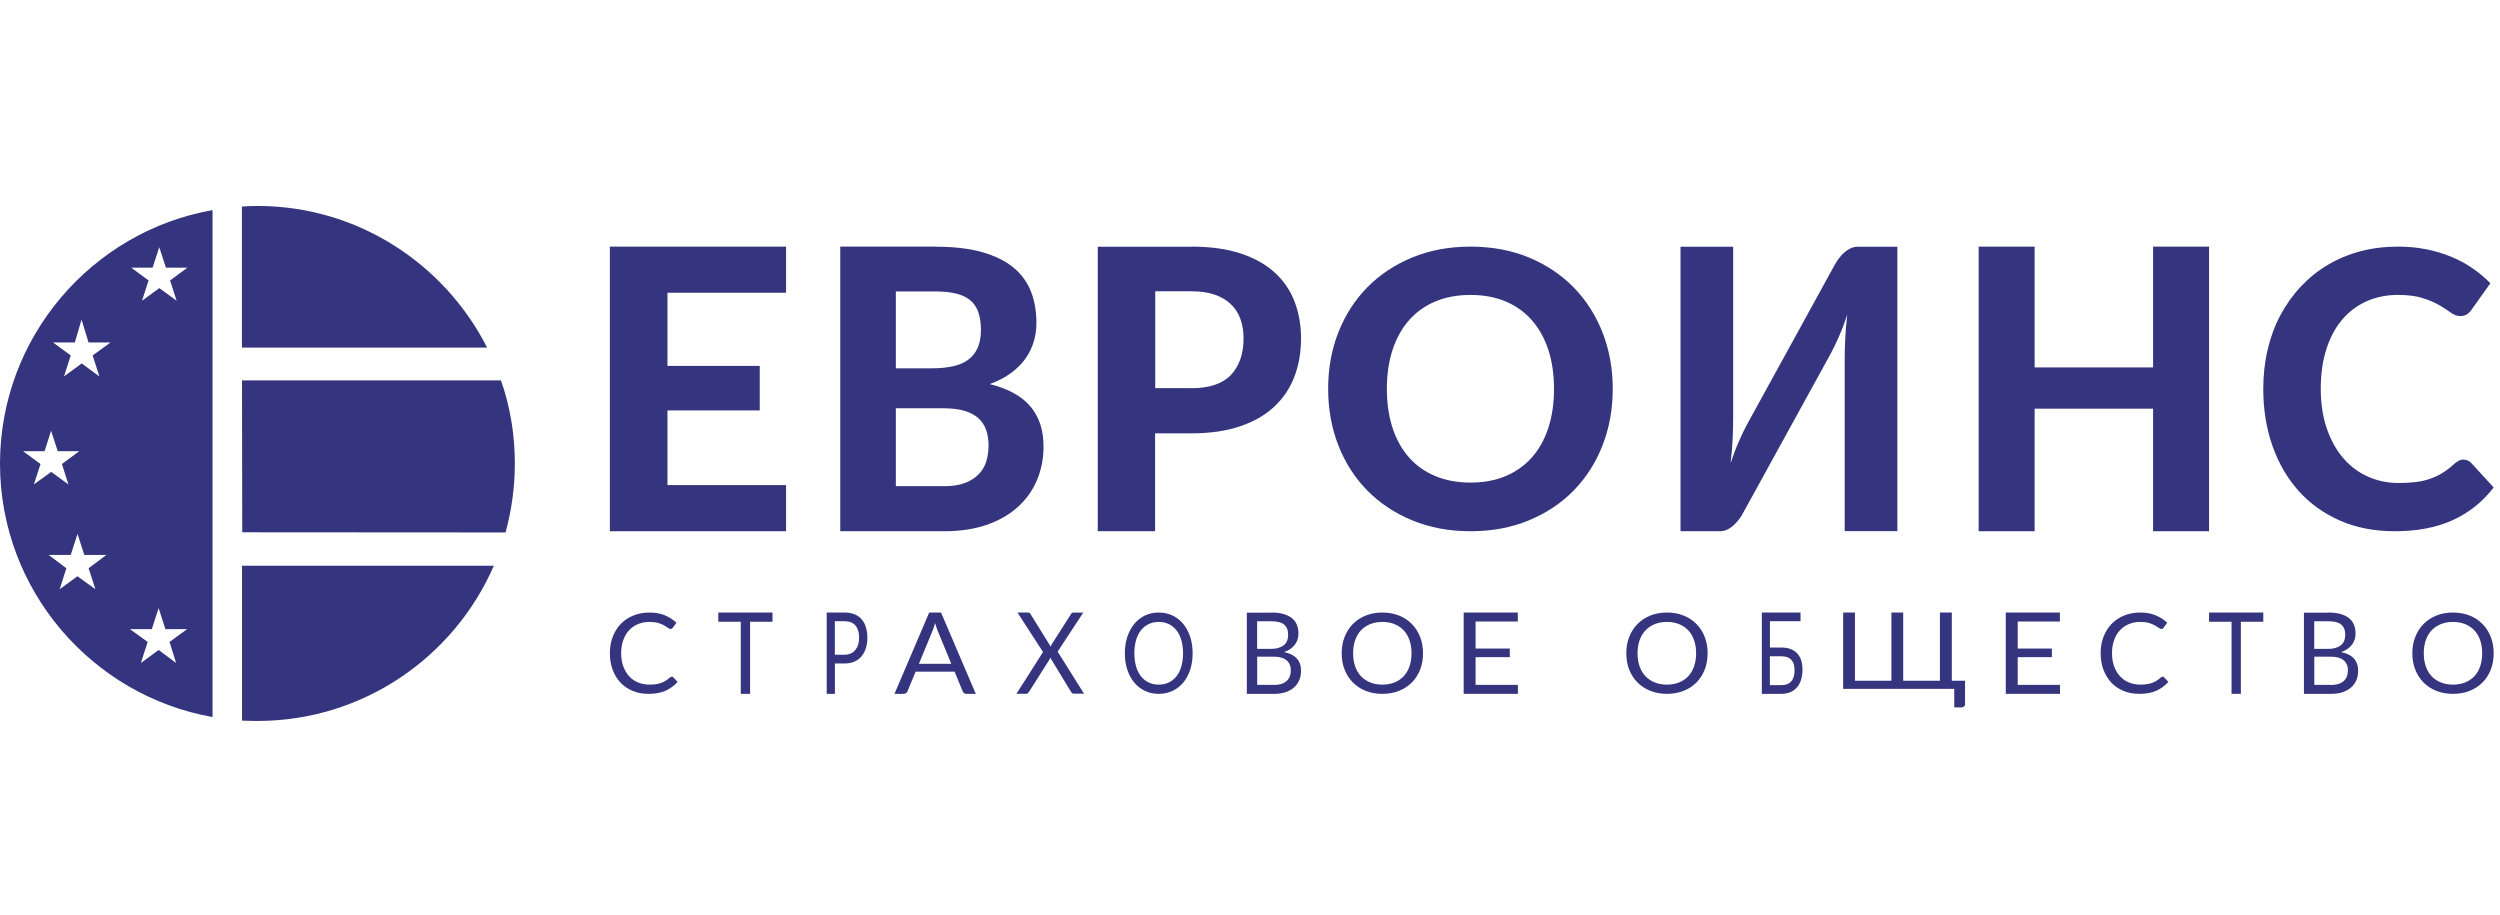 <svg width="142" height="52" viewBox="0 0 142 52" fill="none" xmlns="http://www.w3.org/2000/svg">
<g clip-path="url(#clip0_726_16952)">
<path d="M7.379 35.736H8.623L9.011 34.539L9.395 35.736H10.627L9.631 36.461L10.003 37.658L9.011 36.919L8.002 37.658L8.387 36.461L7.379 35.736ZM7.45 15.204H8.668L9.046 14.043L9.425 15.204H10.643L9.66 15.929L10.032 17.081L9.05 16.365L8.067 17.081L8.439 15.929L7.456 15.204H7.45ZM3.009 19.451H4.253L4.631 18.148L5.029 19.451H6.28L5.262 20.189L5.646 21.383L4.641 20.644L3.633 21.383L4.017 20.189L3.009 19.451ZM1.309 25.63H2.531L2.902 24.465L3.28 25.63H4.499L3.516 26.355L3.888 27.516L2.906 26.803L1.923 27.516L2.301 26.355L1.312 25.63H1.309ZM2.767 31.521H4.017L4.402 30.328L4.79 31.521H6.041L5.032 32.276L5.42 33.469L4.399 32.73L3.39 33.469L3.769 32.276L2.763 31.521H2.767ZM27.669 19.744H13.742V11.731C14.037 11.711 14.334 11.698 14.622 11.698C20.307 11.698 25.252 14.981 27.669 19.744ZM28.713 30.244L13.746 30.234L13.759 30.221L13.746 21.605H28.454C28.975 23.079 29.243 24.675 29.243 26.329C29.243 27.674 29.056 28.99 28.716 30.241L28.713 30.244ZM0 26.291V26.371C0.019 33.543 5.239 39.515 12.072 40.728V11.934C5.239 13.14 0.023 19.122 0 26.291ZM13.746 40.928V32.124L13.784 32.134H28.05C25.798 37.319 20.62 40.95 14.628 40.95C14.34 40.95 14.043 40.941 13.749 40.931L13.746 40.928Z" fill="#35347E"/>
<path d="M37.911 16.627V20.783H43.153V23.312H37.911V27.554H44.648V30.174H34.64V14.008H44.648V16.627H37.911Z" fill="#35347E"/>
<path d="M53.148 14.013C54.169 14.013 55.047 14.113 55.772 14.317C56.498 14.522 57.091 14.813 57.551 15.186C58.01 15.563 58.345 16.018 58.556 16.55C58.766 17.087 58.869 17.682 58.869 18.342C58.869 18.715 58.818 19.069 58.715 19.41C58.611 19.751 58.456 20.074 58.242 20.374C58.028 20.674 57.753 20.947 57.418 21.193C57.083 21.438 56.678 21.647 56.219 21.816C57.258 22.075 58.028 22.498 58.525 23.084C59.024 23.671 59.273 24.43 59.273 25.367C59.273 26.049 59.148 26.686 58.899 27.272C58.651 27.859 58.289 28.368 57.808 28.8C57.327 29.232 56.743 29.569 56.047 29.81C55.347 30.051 54.548 30.174 53.641 30.174H47.727V14.008H53.148V14.013ZM50.884 16.555V20.92H52.958C53.401 20.92 53.792 20.879 54.136 20.802C54.479 20.724 54.767 20.602 54.999 20.429C55.231 20.256 55.407 20.033 55.531 19.756C55.657 19.478 55.717 19.142 55.717 18.746C55.717 18.351 55.664 18.005 55.566 17.723C55.462 17.441 55.309 17.214 55.098 17.046C54.887 16.873 54.621 16.75 54.299 16.673C53.976 16.596 53.594 16.555 53.151 16.555H50.888H50.884ZM53.59 27.618C54.097 27.618 54.509 27.554 54.836 27.422C55.162 27.291 55.424 27.118 55.622 26.904C55.819 26.69 55.957 26.44 56.034 26.163C56.112 25.885 56.15 25.594 56.15 25.299C56.15 24.971 56.103 24.68 56.012 24.417C55.923 24.157 55.772 23.935 55.57 23.753C55.369 23.571 55.102 23.43 54.776 23.334C54.449 23.239 54.049 23.189 53.568 23.189H50.884V27.613H53.59V27.618Z" fill="#35347E"/>
<path d="M67.678 14.008C68.755 14.008 69.69 14.14 70.475 14.399C71.258 14.658 71.905 15.022 72.41 15.486C72.915 15.949 73.292 16.499 73.535 17.14C73.779 17.781 73.899 18.472 73.899 19.222C73.899 20.018 73.77 20.745 73.518 21.404C73.266 22.064 72.88 22.632 72.366 23.109C71.852 23.586 71.206 23.955 70.421 24.218C69.641 24.482 68.724 24.614 67.674 24.614H65.609V30.174H62.352V14.013H67.674L67.678 14.008ZM67.678 22.05C68.698 22.05 69.446 21.795 69.921 21.291C70.394 20.786 70.634 20.095 70.634 19.218C70.634 18.818 70.576 18.449 70.456 18.122C70.337 17.79 70.155 17.509 69.912 17.277C69.668 17.045 69.362 16.863 68.995 16.736C68.627 16.608 68.188 16.545 67.683 16.545H65.618V22.045H67.683L67.678 22.05Z" fill="#35347E"/>
<path d="M91.604 22.084C91.604 23.241 91.409 24.313 91.023 25.301C90.637 26.289 90.087 27.143 89.382 27.864C88.676 28.585 87.824 29.15 86.831 29.559C85.837 29.969 84.737 30.174 83.526 30.174C82.315 30.174 81.215 29.969 80.221 29.559C79.227 29.15 78.375 28.585 77.666 27.864C76.956 27.143 76.406 26.289 76.02 25.301C75.633 24.313 75.439 23.241 75.439 22.084C75.439 20.927 75.633 19.859 76.02 18.876C76.406 17.893 76.956 17.038 77.666 16.317C78.375 15.597 79.227 15.031 80.221 14.622C81.215 14.213 82.315 14.008 83.526 14.008C84.737 14.008 85.837 14.213 86.831 14.622C87.824 15.031 88.672 15.601 89.382 16.322C90.087 17.047 90.637 17.897 91.023 18.885C91.409 19.868 91.604 20.936 91.604 22.084ZM88.268 22.084C88.268 21.256 88.157 20.513 87.939 19.855C87.722 19.196 87.407 18.636 86.999 18.177C86.591 17.715 86.094 17.363 85.509 17.118C84.928 16.874 84.266 16.753 83.526 16.753C82.785 16.753 82.124 16.874 81.538 17.118C80.953 17.363 80.451 17.715 80.043 18.177C79.635 18.64 79.321 19.196 79.103 19.855C78.885 20.513 78.774 21.256 78.774 22.084C78.774 22.912 78.885 23.668 79.103 24.322C79.321 24.981 79.635 25.537 80.043 25.995C80.451 26.454 80.953 26.805 81.538 27.046C82.124 27.29 82.789 27.41 83.526 27.41C84.262 27.41 84.928 27.29 85.509 27.046C86.09 26.801 86.587 26.454 86.999 25.995C87.407 25.537 87.722 24.981 87.939 24.322C88.157 23.664 88.268 22.916 88.268 22.084Z" fill="#35347E"/>
<path d="M107.77 14.008V30.169H104.778V20.536C104.778 20.136 104.786 19.713 104.807 19.272C104.827 18.831 104.867 18.363 104.924 17.877C104.778 18.313 104.625 18.722 104.459 19.099C104.293 19.477 104.135 19.809 103.982 20.091L99.002 29.146C98.938 29.273 98.857 29.396 98.764 29.514C98.67 29.633 98.569 29.742 98.461 29.842C98.351 29.942 98.234 30.023 98.105 30.083C97.976 30.142 97.838 30.174 97.693 30.174H95.453V14.013H98.444V23.645C98.444 24.046 98.437 24.468 98.416 24.909C98.396 25.35 98.355 25.818 98.299 26.305C98.444 25.869 98.598 25.459 98.764 25.082C98.929 24.705 99.087 24.373 99.241 24.091L104.221 15.026C104.286 14.908 104.366 14.785 104.459 14.663C104.552 14.54 104.653 14.431 104.762 14.335C104.872 14.24 104.989 14.163 105.118 14.104C105.247 14.044 105.385 14.013 105.53 14.013H107.77V14.008Z" fill="#35347E"/>
<path d="M125.475 14.008V30.174H122.296V23.212H115.567V30.174H112.388V14.008H115.567V20.87H122.296V14.008H125.475Z" fill="#35347E"/>
<path d="M139.927 26.109C140.105 26.109 140.253 26.175 140.374 26.305L141.64 27.688C141.016 28.501 140.244 29.12 139.32 29.542C138.396 29.965 137.295 30.174 136.021 30.174C134.868 30.174 133.826 29.973 132.907 29.569C131.988 29.164 131.203 28.604 130.561 27.883C129.916 27.163 129.421 26.309 129.074 25.322C128.728 24.334 128.554 23.254 128.554 22.084C128.554 21.301 128.636 20.554 128.806 19.847C128.971 19.14 129.213 18.486 129.534 17.89C129.855 17.294 130.236 16.756 130.688 16.276C131.138 15.796 131.646 15.387 132.214 15.049C132.782 14.711 133.398 14.453 134.065 14.275C134.733 14.097 135.449 14.008 136.207 14.008C136.775 14.008 137.308 14.057 137.815 14.159C138.323 14.261 138.795 14.404 139.234 14.586C139.672 14.768 140.079 14.986 140.448 15.244C140.821 15.502 141.155 15.783 141.453 16.089L140.383 17.593C140.317 17.686 140.24 17.77 140.14 17.841C140.04 17.913 139.905 17.953 139.736 17.953C139.567 17.953 139.394 17.89 139.221 17.766C139.047 17.641 138.835 17.503 138.583 17.352C138.332 17.201 138.015 17.063 137.638 16.939C137.261 16.814 136.78 16.752 136.199 16.752C135.552 16.752 134.962 16.872 134.425 17.112C133.887 17.352 133.423 17.699 133.037 18.153C132.651 18.607 132.352 19.162 132.14 19.825C131.927 20.488 131.819 21.239 131.819 22.08C131.819 22.92 131.936 23.685 132.166 24.352C132.396 25.015 132.712 25.58 133.111 26.038C133.51 26.496 133.978 26.843 134.512 27.078C135.045 27.314 135.618 27.434 136.229 27.434C136.589 27.434 136.918 27.416 137.213 27.381C137.508 27.345 137.781 27.283 138.032 27.194C138.284 27.105 138.523 26.994 138.744 26.856C138.964 26.718 139.19 26.545 139.42 26.331C139.498 26.265 139.58 26.211 139.663 26.167C139.749 26.122 139.841 26.1 139.94 26.1L139.927 26.109Z" fill="#35347E"/>
<path d="M38.153 38.431C38.188 38.431 38.219 38.444 38.241 38.47L38.489 38.73C38.299 38.943 38.073 39.112 37.803 39.233C37.534 39.355 37.211 39.411 36.83 39.411C36.498 39.411 36.202 39.355 35.932 39.242C35.662 39.129 35.432 38.973 35.242 38.769C35.052 38.565 34.901 38.322 34.8 38.041C34.693 37.759 34.64 37.446 34.64 37.104C34.64 36.761 34.693 36.453 34.804 36.167C34.914 35.885 35.065 35.638 35.264 35.434C35.463 35.23 35.698 35.074 35.976 34.961C36.255 34.849 36.556 34.792 36.892 34.792C37.228 34.792 37.507 34.844 37.759 34.948C38.011 35.052 38.228 35.191 38.423 35.369L38.219 35.651C38.219 35.651 38.188 35.69 38.171 35.703C38.153 35.716 38.122 35.725 38.087 35.725C38.047 35.725 38.002 35.703 37.945 35.664C37.888 35.625 37.817 35.577 37.728 35.525C37.64 35.473 37.525 35.43 37.392 35.386C37.255 35.347 37.091 35.326 36.892 35.326C36.653 35.326 36.436 35.365 36.242 35.447C36.043 35.529 35.875 35.647 35.733 35.798C35.591 35.95 35.481 36.137 35.401 36.358C35.322 36.579 35.282 36.826 35.282 37.104C35.282 37.381 35.322 37.637 35.406 37.858C35.49 38.08 35.6 38.266 35.742 38.418C35.883 38.57 36.051 38.687 36.246 38.765C36.441 38.843 36.649 38.886 36.874 38.886C37.012 38.886 37.135 38.877 37.246 38.864C37.357 38.847 37.458 38.825 37.551 38.791C37.644 38.756 37.733 38.713 37.812 38.665C37.892 38.613 37.971 38.552 38.051 38.483C38.087 38.453 38.122 38.435 38.162 38.435L38.153 38.431Z" fill="#35347E"/>
<path d="M43.878 35.316H42.605V39.411H42.076V35.316H40.799V34.792H43.878V35.316Z" fill="#35347E"/>
<path d="M47.972 34.792C48.191 34.792 48.381 34.828 48.544 34.894C48.707 34.961 48.84 35.058 48.947 35.183C49.053 35.307 49.133 35.458 49.186 35.635C49.239 35.813 49.266 36.008 49.266 36.225C49.266 36.443 49.239 36.638 49.183 36.815C49.126 36.993 49.043 37.148 48.937 37.277C48.827 37.406 48.694 37.508 48.534 37.578C48.374 37.65 48.188 37.685 47.978 37.685H47.423V39.411H46.957V34.792H47.978H47.972ZM47.972 37.188C48.105 37.188 48.225 37.166 48.324 37.117C48.428 37.068 48.514 37.006 48.584 36.917C48.654 36.829 48.707 36.731 48.744 36.611C48.78 36.492 48.797 36.363 48.797 36.221C48.797 35.928 48.73 35.697 48.594 35.533C48.458 35.369 48.251 35.285 47.975 35.285H47.419V37.188H47.975H47.972Z" fill="#35347E"/>
<path d="M55.42 39.411H54.903C54.841 39.411 54.794 39.398 54.761 39.371C54.723 39.344 54.694 39.309 54.68 39.265L54.22 38.151H52.006L51.546 39.265C51.532 39.304 51.508 39.336 51.465 39.367C51.427 39.398 51.375 39.411 51.318 39.411H50.806L52.778 34.792H53.452L55.425 39.411H55.42ZM54.031 37.698L53.257 35.822C53.234 35.764 53.21 35.702 53.186 35.626C53.163 35.551 53.139 35.475 53.116 35.391C53.068 35.564 53.016 35.711 52.969 35.826L52.195 37.703H54.04L54.031 37.698Z" fill="#35347E"/>
<path d="M61.583 39.402H60.996C60.95 39.402 60.916 39.389 60.891 39.367C60.866 39.344 60.845 39.313 60.828 39.287L59.652 37.35C59.635 37.403 59.618 37.447 59.597 37.483L58.45 39.291C58.429 39.322 58.408 39.349 58.383 39.371C58.358 39.398 58.328 39.407 58.286 39.407H57.734L59.243 37.035L57.793 34.792H58.383C58.425 34.792 58.458 34.801 58.48 34.814C58.501 34.828 58.517 34.85 58.535 34.881L59.681 36.729C59.694 36.685 59.715 36.636 59.745 36.583L60.824 34.894C60.841 34.863 60.857 34.841 60.883 34.823C60.908 34.806 60.934 34.797 60.963 34.797H61.528L60.074 37.013L61.579 39.411L61.583 39.402Z" fill="#35347E"/>
<path d="M67.741 37.106C67.741 37.444 67.696 37.753 67.602 38.039C67.508 38.326 67.377 38.565 67.209 38.769C67.04 38.972 66.838 39.129 66.602 39.242C66.365 39.355 66.103 39.411 65.814 39.411C65.526 39.411 65.268 39.355 65.031 39.242C64.796 39.129 64.593 38.972 64.424 38.769C64.256 38.565 64.125 38.321 64.031 38.039C63.938 37.757 63.892 37.444 63.892 37.106C63.892 36.767 63.938 36.455 64.031 36.173C64.125 35.891 64.256 35.647 64.424 35.439C64.593 35.235 64.796 35.074 65.031 34.962C65.268 34.849 65.53 34.792 65.814 34.792C66.1 34.792 66.362 34.849 66.602 34.962C66.838 35.074 67.04 35.235 67.209 35.439C67.377 35.643 67.508 35.886 67.602 36.173C67.696 36.459 67.741 36.767 67.741 37.106ZM67.198 37.106C67.198 36.828 67.163 36.581 67.1 36.359C67.036 36.138 66.942 35.951 66.823 35.799C66.703 35.647 66.556 35.53 66.388 35.448C66.216 35.365 66.028 35.326 65.814 35.326C65.601 35.326 65.417 35.365 65.245 35.448C65.073 35.53 64.93 35.647 64.807 35.799C64.686 35.951 64.593 36.138 64.529 36.359C64.466 36.581 64.432 36.828 64.432 37.106C64.432 37.384 64.466 37.631 64.529 37.852C64.593 38.074 64.686 38.256 64.807 38.413C64.926 38.565 65.073 38.682 65.245 38.764C65.417 38.847 65.605 38.886 65.814 38.886C66.024 38.886 66.216 38.847 66.388 38.764C66.561 38.682 66.703 38.565 66.823 38.413C66.942 38.261 67.036 38.074 67.1 37.852C67.163 37.631 67.198 37.384 67.198 37.106Z" fill="#35347E"/>
<path d="M72.213 34.792C72.482 34.792 72.713 34.819 72.906 34.876C73.1 34.934 73.26 35.014 73.386 35.115C73.512 35.217 73.605 35.346 73.664 35.492C73.723 35.642 73.752 35.806 73.752 35.997C73.752 36.112 73.735 36.218 73.701 36.324C73.668 36.431 73.618 36.524 73.55 36.617C73.483 36.705 73.399 36.789 73.293 36.86C73.193 36.931 73.07 36.989 72.932 37.037C73.252 37.104 73.495 37.223 73.655 37.401C73.819 37.578 73.899 37.808 73.899 38.096C73.899 38.291 73.866 38.468 73.798 38.632C73.731 38.791 73.63 38.933 73.5 39.048C73.37 39.163 73.206 39.252 73.016 39.318C72.823 39.38 72.608 39.411 72.364 39.411H70.82V34.801H72.216L72.213 34.792ZM71.405 35.284V36.856H72.188C72.355 36.856 72.498 36.838 72.625 36.798C72.751 36.758 72.852 36.705 72.932 36.639C73.012 36.572 73.07 36.488 73.108 36.391C73.147 36.293 73.167 36.187 73.167 36.072C73.167 35.797 73.092 35.603 72.936 35.474C72.78 35.346 72.541 35.288 72.216 35.288H71.409L71.405 35.284ZM72.352 38.906C72.519 38.906 72.667 38.884 72.789 38.844C72.911 38.804 73.012 38.747 73.092 38.671C73.172 38.596 73.226 38.508 73.264 38.406C73.302 38.304 73.319 38.193 73.319 38.069C73.319 37.83 73.239 37.644 73.079 37.507C72.919 37.37 72.675 37.299 72.355 37.299H71.409V38.902H72.355L72.352 38.906Z" fill="#35347E"/>
<path d="M80.827 37.106C80.827 37.444 80.774 37.753 80.661 38.039C80.549 38.326 80.391 38.565 80.189 38.769C79.986 38.972 79.744 39.129 79.46 39.242C79.177 39.355 78.862 39.411 78.516 39.411C78.169 39.411 77.859 39.355 77.576 39.242C77.292 39.129 77.05 38.972 76.847 38.769C76.645 38.565 76.487 38.321 76.375 38.039C76.262 37.757 76.209 37.444 76.209 37.106C76.209 36.767 76.262 36.455 76.375 36.173C76.487 35.891 76.645 35.647 76.847 35.439C77.05 35.235 77.292 35.074 77.576 34.962C77.859 34.849 78.174 34.792 78.516 34.792C78.858 34.792 79.172 34.849 79.46 34.962C79.744 35.074 79.986 35.235 80.189 35.439C80.391 35.643 80.549 35.886 80.661 36.173C80.774 36.459 80.827 36.767 80.827 37.106ZM80.175 37.106C80.175 36.828 80.135 36.581 80.058 36.359C79.982 36.138 79.87 35.951 79.725 35.799C79.582 35.647 79.406 35.53 79.204 35.448C78.997 35.365 78.772 35.326 78.516 35.326C78.259 35.326 78.039 35.365 77.832 35.448C77.625 35.53 77.454 35.647 77.306 35.799C77.162 35.951 77.05 36.138 76.973 36.359C76.897 36.581 76.857 36.828 76.857 37.106C76.857 37.384 76.897 37.631 76.973 37.852C77.05 38.074 77.162 38.256 77.306 38.413C77.45 38.565 77.625 38.682 77.832 38.764C78.039 38.847 78.264 38.886 78.516 38.886C78.768 38.886 78.997 38.847 79.204 38.764C79.411 38.682 79.582 38.565 79.725 38.413C79.87 38.261 79.982 38.074 80.058 37.852C80.135 37.631 80.175 37.384 80.175 37.106Z" fill="#35347E"/>
<path d="M86.216 38.901V39.411H83.137V34.792H86.211V35.302H83.813V36.838H85.756V37.326H83.813V38.901H86.216Z" fill="#35347E"/>
<path d="M96.993 37.106C96.993 37.444 96.939 37.753 96.826 38.039C96.714 38.326 96.556 38.565 96.354 38.769C96.151 38.972 95.907 39.129 95.624 39.242C95.34 39.355 95.025 39.411 94.683 39.411C94.342 39.411 94.027 39.355 93.743 39.242C93.459 39.129 93.216 38.972 93.013 38.769C92.811 38.565 92.653 38.321 92.54 38.039C92.428 37.757 92.374 37.444 92.374 37.106C92.374 36.767 92.428 36.455 92.54 36.173C92.653 35.891 92.811 35.647 93.013 35.439C93.216 35.235 93.459 35.074 93.743 34.962C94.027 34.849 94.342 34.792 94.683 34.792C95.025 34.792 95.34 34.849 95.624 34.962C95.907 35.074 96.151 35.235 96.354 35.439C96.556 35.643 96.714 35.886 96.826 36.173C96.939 36.459 96.993 36.767 96.993 37.106ZM96.34 37.106C96.34 36.828 96.3 36.581 96.223 36.359C96.146 36.138 96.034 35.951 95.89 35.799C95.746 35.647 95.571 35.53 95.367 35.448C95.161 35.365 94.936 35.326 94.679 35.326C94.422 35.326 94.202 35.365 93.995 35.448C93.788 35.53 93.617 35.647 93.468 35.799C93.324 35.951 93.212 36.138 93.13 36.359C93.054 36.581 93.013 36.828 93.013 37.106C93.013 37.384 93.054 37.631 93.13 37.852C93.207 38.074 93.319 38.256 93.468 38.413C93.612 38.565 93.788 38.682 93.995 38.764C94.202 38.847 94.426 38.886 94.679 38.886C94.931 38.886 95.161 38.847 95.367 38.764C95.575 38.682 95.746 38.565 95.89 38.413C96.034 38.261 96.146 38.074 96.223 37.852C96.3 37.631 96.34 37.384 96.34 37.106Z" fill="#35347E"/>
<path d="M101.189 36.78C101.395 36.78 101.575 36.811 101.725 36.873C101.875 36.935 102 37.02 102.097 37.13C102.195 37.241 102.267 37.374 102.313 37.525C102.359 37.676 102.381 37.845 102.381 38.027C102.381 38.24 102.356 38.43 102.303 38.603C102.251 38.776 102.173 38.918 102.071 39.038C101.97 39.158 101.842 39.251 101.695 39.313C101.545 39.375 101.378 39.411 101.189 39.411H100.072V34.792H102.27V35.285H100.532V36.78H101.195H101.189ZM101.189 38.914C101.32 38.914 101.434 38.892 101.529 38.852C101.623 38.812 101.699 38.754 101.758 38.683C101.816 38.612 101.859 38.523 101.888 38.422C101.914 38.319 101.931 38.209 101.931 38.084C101.931 37.956 101.918 37.84 101.888 37.743C101.862 37.641 101.816 37.556 101.758 37.49C101.699 37.423 101.62 37.365 101.529 37.33C101.434 37.295 101.323 37.277 101.192 37.277H100.529V38.914H101.189Z" fill="#35347E"/>
<path d="M111.614 38.665V40.006C111.614 40.06 111.595 40.102 111.552 40.131C111.514 40.164 111.462 40.181 111.4 40.181H111.001V39.127H104.691V34.792H105.361V38.665H107.432V34.792H108.102V38.665H110.188V34.792H110.863V38.665H111.619H111.614Z" fill="#35347E"/>
<path d="M117.007 38.901V39.411H113.928V34.792H117.002V35.302H114.605V36.838H116.546V37.326H114.605V38.901H117.007Z" fill="#35347E"/>
<path d="M122.829 38.431C122.865 38.431 122.895 38.444 122.918 38.47L123.165 38.73C122.976 38.943 122.749 39.112 122.479 39.233C122.21 39.355 121.887 39.411 121.507 39.411C121.175 39.411 120.879 39.355 120.609 39.242C120.339 39.129 120.108 38.973 119.918 38.769C119.728 38.565 119.582 38.322 119.476 38.041C119.369 37.759 119.317 37.446 119.317 37.104C119.317 36.761 119.369 36.453 119.48 36.167C119.591 35.885 119.741 35.638 119.941 35.434C120.14 35.23 120.374 35.074 120.652 34.961C120.927 34.849 121.232 34.792 121.569 34.792C121.905 34.792 122.183 34.844 122.436 34.948C122.687 35.052 122.909 35.191 123.099 35.369L122.895 35.651C122.895 35.651 122.865 35.69 122.847 35.703C122.829 35.716 122.798 35.725 122.763 35.725C122.723 35.725 122.679 35.703 122.621 35.664C122.564 35.625 122.493 35.577 122.404 35.525C122.316 35.473 122.201 35.43 122.068 35.386C121.935 35.347 121.768 35.326 121.573 35.326C121.334 35.326 121.117 35.365 120.922 35.447C120.723 35.529 120.555 35.647 120.414 35.798C120.273 35.95 120.162 36.137 120.082 36.358C120.003 36.579 119.962 36.826 119.962 37.104C119.962 37.381 120.003 37.637 120.086 37.858C120.17 38.08 120.281 38.266 120.423 38.418C120.564 38.57 120.732 38.687 120.927 38.765C121.121 38.843 121.329 38.886 121.556 38.886C121.693 38.886 121.816 38.877 121.927 38.864C122.038 38.851 122.139 38.825 122.232 38.791C122.325 38.756 122.413 38.713 122.493 38.665C122.573 38.613 122.652 38.552 122.732 38.483C122.768 38.453 122.807 38.435 122.843 38.435L122.829 38.431Z" fill="#35347E"/>
<path d="M128.554 35.316H127.281V39.411H126.752V35.316H125.475V34.792H128.554V35.316Z" fill="#35347E"/>
<path d="M132.255 34.792C132.525 34.792 132.756 34.819 132.95 34.876C133.143 34.934 133.303 35.014 133.43 35.115C133.555 35.217 133.648 35.346 133.707 35.492C133.766 35.642 133.796 35.806 133.796 35.997C133.796 36.112 133.778 36.218 133.745 36.324C133.712 36.431 133.661 36.524 133.594 36.617C133.526 36.705 133.442 36.789 133.337 36.86C133.236 36.931 133.114 36.989 132.975 37.037C133.295 37.104 133.539 37.223 133.699 37.401C133.862 37.578 133.942 37.808 133.942 38.096C133.942 38.291 133.909 38.468 133.842 38.632C133.774 38.791 133.673 38.933 133.543 39.048C133.412 39.163 133.248 39.252 133.059 39.318C132.865 39.38 132.651 39.411 132.407 39.411H130.863V34.801H132.26L132.255 34.792ZM131.448 35.284V36.856H132.23C132.399 36.856 132.542 36.838 132.668 36.798C132.794 36.758 132.895 36.705 132.975 36.639C133.055 36.572 133.114 36.488 133.152 36.391C133.19 36.293 133.211 36.187 133.211 36.072C133.211 35.797 133.135 35.603 132.979 35.474C132.824 35.346 132.583 35.288 132.26 35.288H131.452L131.448 35.284ZM132.394 38.906C132.563 38.906 132.71 38.884 132.832 38.844C132.954 38.804 133.055 38.747 133.135 38.671C133.215 38.596 133.27 38.508 133.307 38.406C133.345 38.304 133.362 38.193 133.362 38.069C133.362 37.83 133.282 37.644 133.122 37.507C132.963 37.37 132.718 37.299 132.399 37.299H131.452V38.902H132.399L132.394 38.906Z" fill="#35347E"/>
<path d="M141.64 37.106C141.64 37.444 141.587 37.753 141.474 38.039C141.362 38.326 141.205 38.565 141.002 38.769C140.799 38.972 140.557 39.129 140.273 39.242C139.99 39.355 139.675 39.411 139.329 39.411C138.982 39.411 138.673 39.355 138.389 39.242C138.105 39.129 137.863 38.972 137.66 38.769C137.458 38.565 137.3 38.321 137.188 38.039C137.075 37.757 137.022 37.444 137.022 37.106C137.022 36.767 137.075 36.455 137.188 36.173C137.3 35.891 137.458 35.647 137.66 35.439C137.863 35.235 138.105 35.074 138.389 34.962C138.673 34.849 138.987 34.792 139.329 34.792C139.67 34.792 139.985 34.849 140.273 34.962C140.557 35.074 140.799 35.235 141.002 35.439C141.205 35.643 141.362 35.886 141.474 36.173C141.587 36.459 141.64 36.767 141.64 37.106ZM140.988 37.106C140.988 36.828 140.948 36.581 140.872 36.359C140.795 36.138 140.683 35.951 140.539 35.799C140.395 35.647 140.219 35.53 140.017 35.448C139.81 35.365 139.585 35.326 139.329 35.326C139.073 35.326 138.852 35.365 138.646 35.448C138.438 35.53 138.267 35.647 138.119 35.799C137.975 35.951 137.863 36.138 137.786 36.359C137.71 36.581 137.67 36.828 137.67 37.106C137.67 37.384 137.71 37.631 137.786 37.852C137.863 38.074 137.975 38.256 138.119 38.413C138.263 38.565 138.438 38.682 138.646 38.764C138.852 38.847 139.077 38.886 139.329 38.886C139.581 38.886 139.81 38.847 140.017 38.764C140.224 38.682 140.395 38.565 140.539 38.413C140.683 38.261 140.795 38.074 140.872 37.852C140.948 37.631 140.988 37.384 140.988 37.106Z" fill="#35347E"/>
</g>
<defs>
<clipPath id="clip0_726_16952">
<rect width="141.64" height="51.575" fill="white" transform="translate(0 0.151)"/>
</clipPath>
</defs>
</svg>
